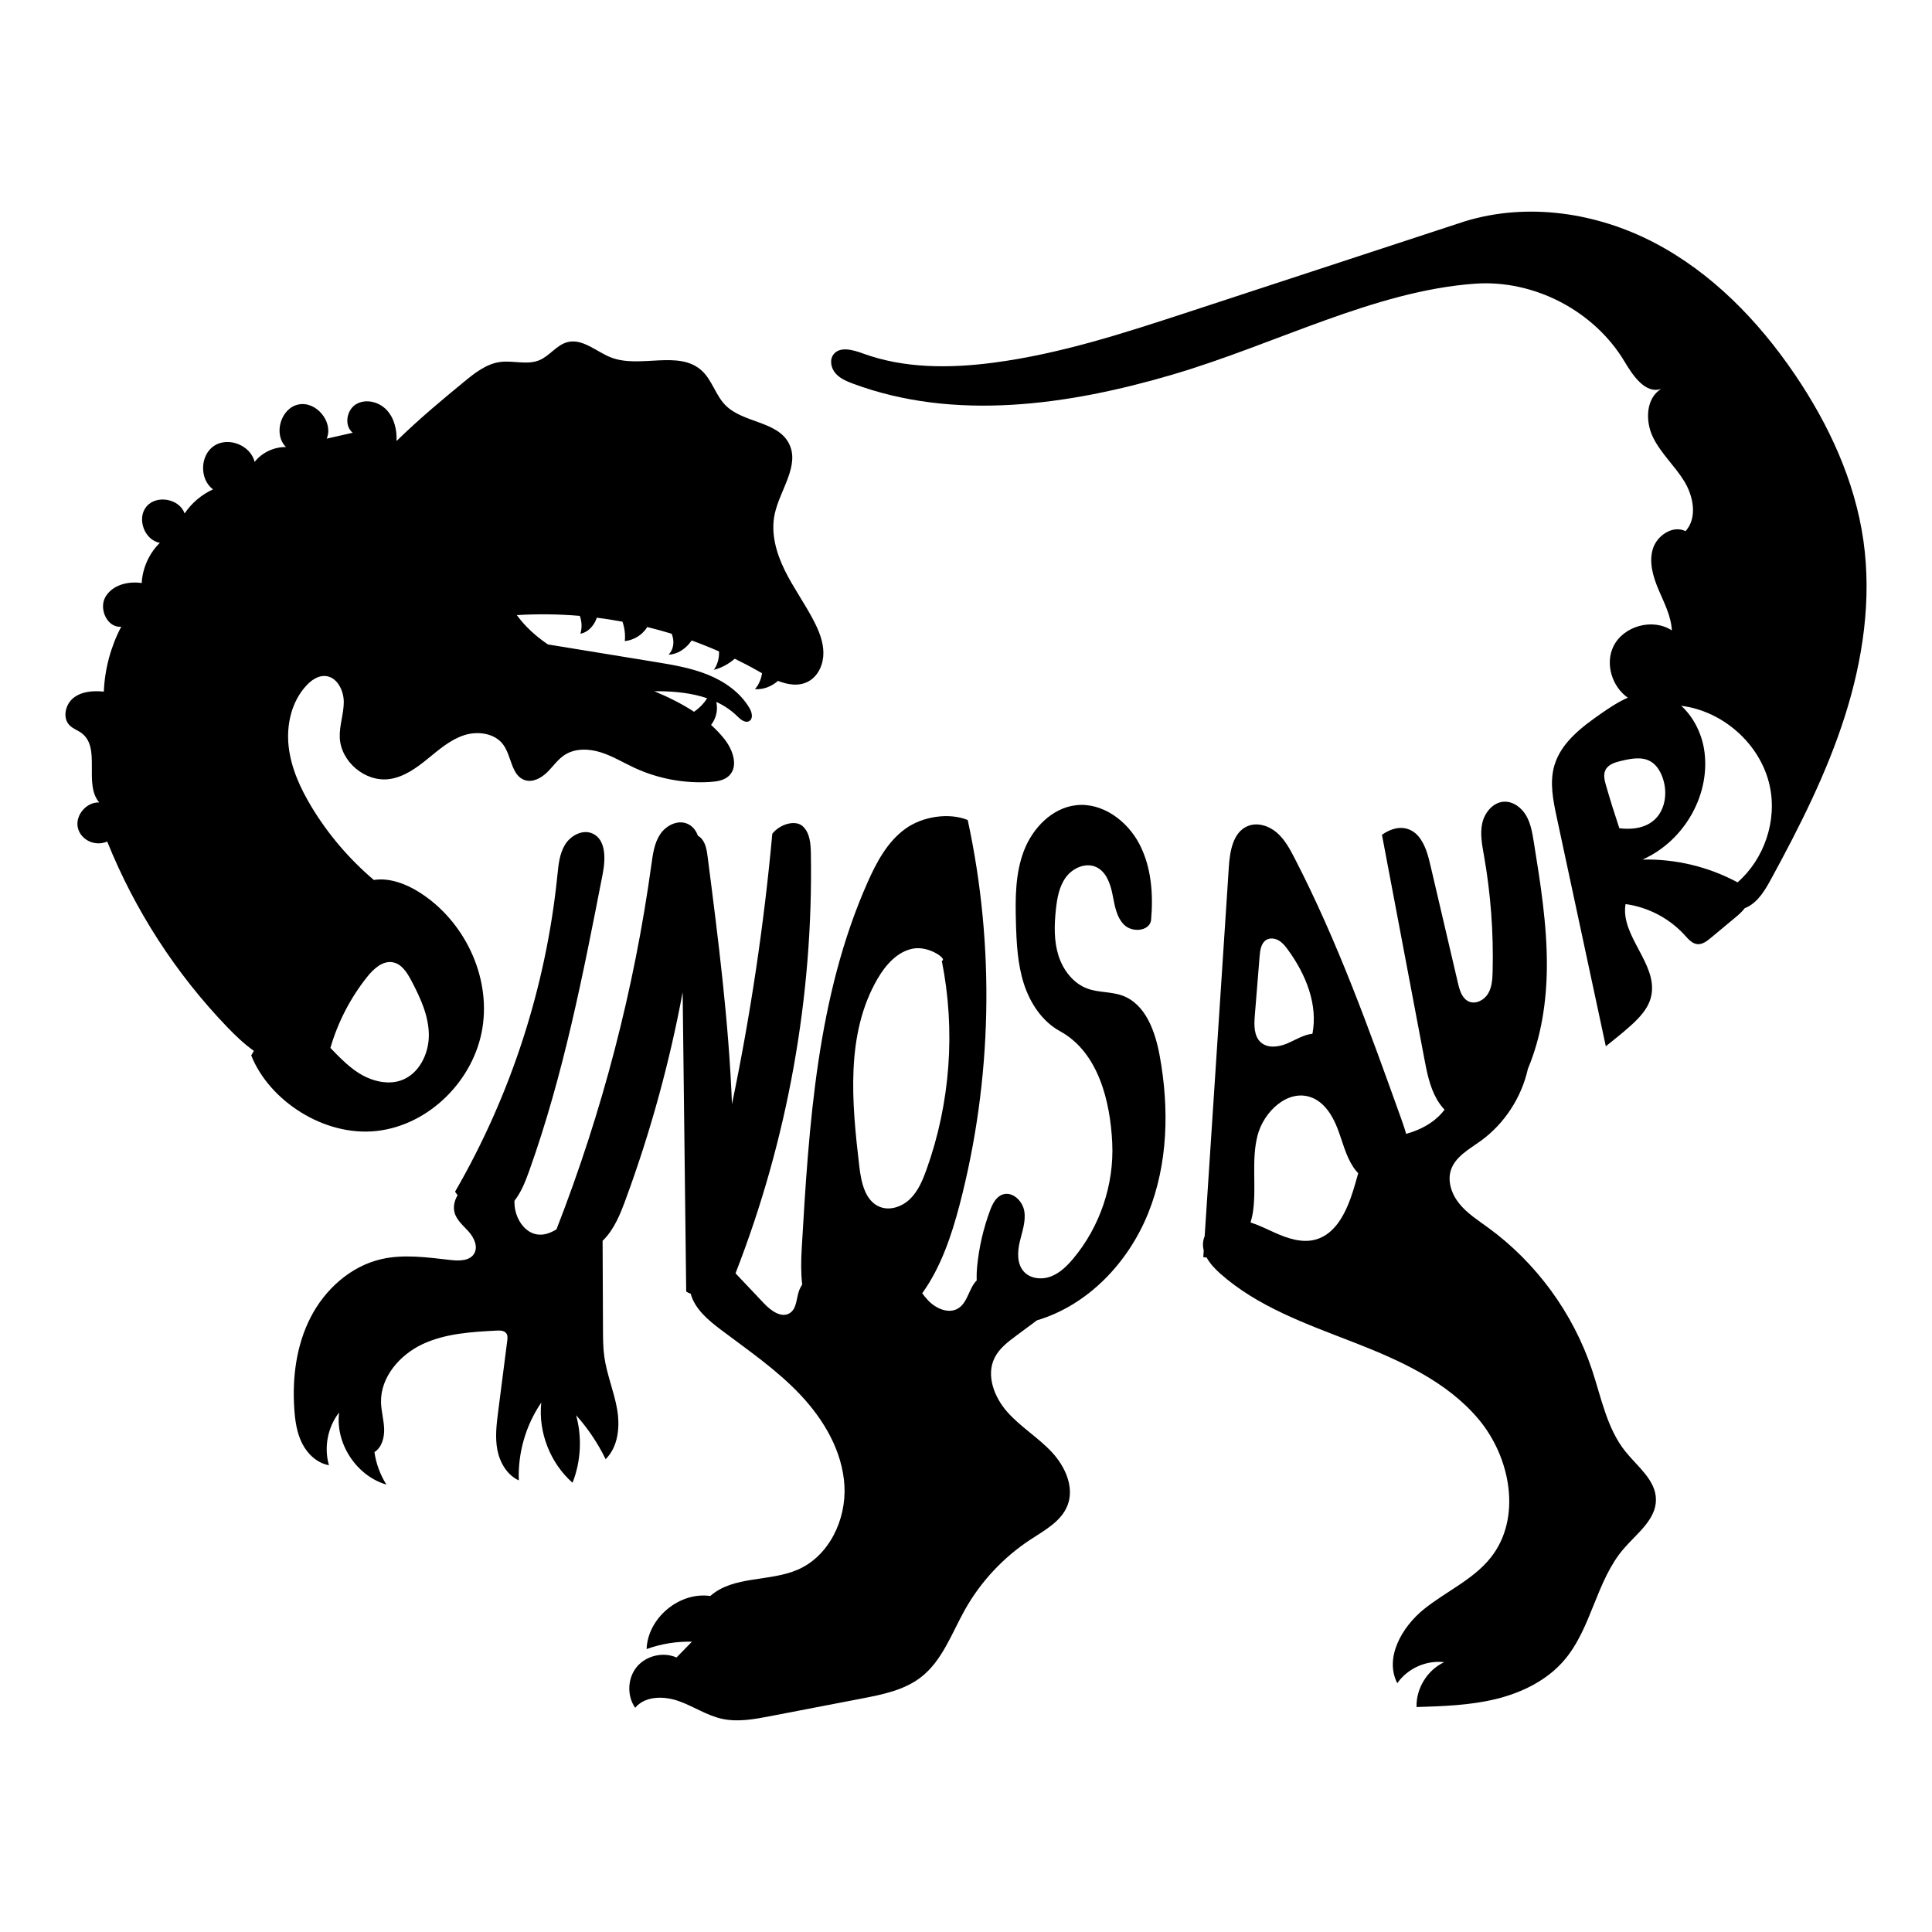 <?xml version="1.0" encoding="utf-8"?>
<!-- Generator: Adobe Illustrator 27.0.1, SVG Export Plug-In . SVG Version: 6.00 Build 0)  -->
<svg version="1.1" id="Layer_1" xmlns="http://www.w3.org/2000/svg" xmlns:xlink="http://www.w3.org/1999/xlink" x="0px" y="0px"
	 viewBox="0 0 714 714" style="enable-background:new 0 0 714 714;" xml:space="preserve">
<g>
	<path d="M139.153,417.972c19.414-2.129,35.995-18.728,39.128-38.005
		c3.133-19.277-6.762-39.744-23.266-50.186
		c-5.013-3.172-11.165-5.482-16.854-4.571
		c-9.033-7.676-16.846-16.792-22.978-26.937
		c-4.175-6.907-7.633-14.437-8.514-22.46s1.092-16.626,6.61-22.516
		c1.812-1.935,4.219-3.626,6.866-3.479c4.356,0.242,6.915,5.268,6.905,9.631
		s-1.631,8.621-1.49,12.982c0.291,9.027,9.434,16.728,18.38,15.479
		c5.322-0.743,9.896-4.052,14.066-7.442c4.17-3.389,8.331-7.049,13.434-8.732
		c5.103-1.683,11.506-0.811,14.618,3.569c3.036,4.274,2.938,11.396,7.928,13.008
		c2.898,0.936,6.011-0.758,8.194-2.882s3.918-4.753,6.468-6.419
		c3.839-2.508,8.895-2.37,13.275-1.012s8.333,3.796,12.491,5.728
		c8.735,4.059,18.498,5.883,28.109,5.252c2.465-0.162,5.105-0.566,6.887-2.276
		c3.617-3.472,1.435-9.637-1.679-13.566c-1.511-1.907-3.173-3.63-4.938-5.228
		c0.954-1.243,1.644-2.689,1.963-4.224c0.294-1.411,0.269-2.88-0.031-4.29
		c2.835,1.315,5.449,3.03,7.709,5.26c1.247,1.231,3.009,2.714,4.503,1.798
		c1.492-0.915,0.96-3.208,0.078-4.719c-3.407-5.836-9.265-9.922-15.535-12.442
		c-6.27-2.52-13.002-3.627-19.671-4.716
		c-13.105-2.142-26.21-4.283-39.316-6.425
		c-4.376-2.96-8.298-6.463-11.498-10.831c7.756-0.479,15.545-0.378,23.286,0.282
		c0.753,2.113,0.872,4.452,0.205,6.597c2.467-0.423,4.449-2.387,5.551-4.634
		c0.206-0.421,0.38-0.854,0.54-1.293c3.169,0.396,6.325,0.895,9.466,1.477
		c0.793,2.296,1.113,4.756,0.857,7.172c2.879-0.297,5.62-1.771,7.454-4.01
		c0.306-0.374,0.577-0.775,0.831-1.187c3.028,0.744,6.039,1.553,9.019,2.47
		c0.161,0.395,0.306,0.797,0.413,1.212c0.583,2.272,0.145,4.912-1.559,6.524
		c2.945-0.047,5.664-1.763,7.592-3.989c0.345-0.399,0.663-0.818,0.969-1.245
		c3.412,1.233,6.783,2.576,10.103,4.037c0.116,2.406-0.512,4.85-1.911,6.814
		c2.854-0.728,5.502-2.172,7.716-4.113c2.933,1.434,5.832,2.939,8.671,4.554
		c0.464,0.264,0.939,0.53,1.419,0.796c-0.29,2.164-1.176,4.249-2.611,5.897
		c3.097,0.22,6.185-0.993,8.493-3.058c3.921,1.516,7.944,2.108,11.474,0.076
		c3.545-2.04,5.346-6.337,5.326-10.427c-0.02-4.09-1.589-8.014-3.457-11.653
		c-3.298-6.427-7.588-12.311-10.785-18.789c-3.197-6.478-5.285-13.867-3.747-20.925
		c1.946-8.931,9.435-17.961,5.227-26.076c-4.282-8.26-16.923-7.473-23.453-14.1
		c-3.626-3.68-4.91-9.243-8.715-12.739c-8.508-7.819-22.754-0.726-33.536-4.883
		c-5.444-2.099-10.475-7.13-16.125-5.672c-4.008,1.035-6.551,5.075-10.369,6.673
		c-4.489,1.879-9.648,0.022-14.473,0.656c-5.176,0.681-9.498,4.135-13.525,7.456
		c-8.049,6.638-16.097,13.277-24.794,21.75c0.183-4.134-0.841-8.501-3.686-11.507
		s-7.756-4.217-11.292-2.068c-3.537,2.15-4.449,7.927-1.231,10.529
		c-3.197,0.725-6.394,1.45-9.591,2.176c2.557-6.19-3.89-13.981-10.449-12.626
		c-6.559,1.354-9.394,11.061-4.594,15.732c-4.434-0.072-8.853,2.016-11.613,5.487
		c-1.438-6.126-9.708-9.414-14.96-5.947c-5.252,3.467-5.478,12.364-0.41,16.094
		c-4.224,1.935-7.897,5.053-10.491,8.908c-1.913-5.449-10.343-7-14.07-2.588
		c-3.727,4.412-0.787,12.464,4.905,13.439c-3.954,3.91-6.39,9.317-6.701,14.869
		c-5.046-0.777-10.916,0.73-13.429,5.175c-2.513,4.445,0.79,11.491,5.867,10.952
		c-3.879,7.395-6.093,15.658-6.43,24.002c-3.87-0.4-8.083-0.125-11.157,2.261
		c-3.073,2.385-4.235,7.459-1.482,10.208c1.248,1.246,3.019,1.806,4.431,2.863
		c7.294,5.465,0.625,18.646,6.493,25.62c-4.539-0.185-8.646,4.39-7.974,8.882
		c0.672,4.493,5.936,7.667,10.948,5.581c10.223,25.409,25.371,48.825,44.356,68.565
		c3.025,3.145,6.274,6.263,9.841,8.786c-0.329,0.556-0.658,1.112-0.987,1.667
		C99.479,406.768,119.739,420.101,139.153,417.972z M243.612,255.452
		c5.941,0.055,12.133,0.693,17.725,2.598c-1.251,1.972-2.919,3.679-4.852,4.995
		c-4.521-2.989-9.498-5.419-14.68-7.595
		C242.408,255.447,243.01,255.447,243.612,255.452z M122.106,387.271
		c2.761-9.529,7.408-18.507,13.593-26.264c2.402-3.011,5.785-6.112,9.562-5.358
		c3.218,0.642,5.197,3.811,6.73,6.712c3.308,6.259,6.415,12.924,6.495,20.003
		c0.08,7.079-3.665,14.666-10.367,16.946c-4.147,1.411-8.791,0.613-12.763-1.232
		S127.956,393.417,122.106,387.271z"/>
	<path d="M414.786,367.937c-4.123-1.5-8.754-1.069-12.876-2.571
		c-5.311-1.935-9.086-6.925-10.766-12.322c-1.679-5.397-1.526-11.19-0.936-16.811
		c0.444-4.23,1.2-8.619,3.724-12.043c2.524-3.424,7.306-5.532,11.171-3.755
		c3.713,1.707,5.241,6.118,6.041,10.126c0.8,4.007,1.412,8.395,4.336,11.249
		c2.925,2.854,9.089,2.418,9.903-1.587c0.865-9.524,0.208-19.608-4.281-28.248
		c-4.49-8.64-13.719-15.48-23.395-14.398
		c-8.921,0.998-16.078,8.446-19.295,16.826s-3.213,17.609-2.958,26.582
		c0.215,7.568,0.596,15.236,2.893,22.45s6.748,14.029,13.39,17.663
		c14.223,7.783,18.592,25.986,19.306,41.338
		c0.714,15.352-4.533,30.905-14.402,42.687c-2.297,2.743-4.945,5.361-8.292,6.624
		c-3.348,1.263-7.537,0.862-9.948-1.781c-2.598-2.847-2.425-7.239-1.547-10.992
		s2.31-7.544,1.694-11.348c-0.617-3.804-4.405-7.452-8.037-6.165
		c-2.475,0.877-3.761,3.551-4.672,6.014c-2.412,6.523-3.992,13.353-4.689,20.273
		c-0.178,1.772-0.262,3.622-0.195,5.462c-2.876,2.827-3.275,8.066-6.78,10.284
		c-3.51,2.222-8.26,0.147-11.128-2.859c-0.801-0.84-1.526-1.75-2.229-2.681
		c6.83-9.492,10.827-21.245,13.824-32.719
		c12.089-46.29,13.122-95.428,2.991-142.186
		c-6.699-2.745-16.518-1.5-23.111,3.294
		c-6.593,4.795-10.601,12.312-13.905,19.764
		c-18.708,42.186-21.656,89.413-24.335,135.483c-0.247,4.246-0.33,8.815,0.183,13.17
		c-0.503,0.737-0.919,1.547-1.224,2.445c-0.951,2.804-0.826,6.371-3.284,8.022
		c-3.101,2.083-7.054-0.832-9.621-3.546c-3.504-3.704-7.009-7.408-10.513-11.113
		c19.237-49.276,28.765-102.324,27.847-155.215
		c-0.063-3.611-0.366-7.656-3.071-10.048c-2.705-2.392-8.352-0.763-11.181,2.819
		c-3.063,33.556-8.046,66.935-14.905,99.925
		c-1.179-30.501-5.079-60.971-8.979-91.287c-0.296-2.3-0.638-4.717-2.045-6.559
		c-0.415-0.543-0.962-0.995-1.565-1.346c-0.734-1.983-1.964-3.612-3.96-4.453
		c-3.58-1.508-7.85,0.686-9.995,3.924c-2.145,3.238-2.691,7.242-3.221,11.089
		c-6.349,46.135-18.164,91.512-35.091,134.897
		c-1.98,1.215-4.1,2.086-6.385,1.967c-5.419-0.281-9.025-6.198-9.142-11.623
		c-0.006-0.295-0.006-0.597-0.004-0.9c2.501-3.19,4.074-7.189,5.458-11.063
		c12.691-35.526,19.946-72.721,27.157-109.75c1.067-5.478,1.283-12.71-3.834-14.937
		c-3.634-1.581-8.003,0.759-10.077,4.136c-2.074,3.377-2.445,7.489-2.845,11.431
		c-4.164,41.031-17.146,81.146-37.812,116.836c0.313,0.457,0.629,0.886,0.946,1.301
		c-1.164,1.948-1.717,4.25-1.129,6.413c0.781,2.875,3.301,4.863,5.273,7.095
		c1.973,2.232,3.501,5.554,1.952,8.099c-1.621,2.663-5.413,2.692-8.511,2.351
		c-8.62-0.949-17.43-2.283-25.875-0.314
		c-11.321,2.64-20.743,11.175-26.048,21.519c-5.305,10.344-6.807,22.319-6.012,33.917
		c0.3,4.373,0.942,8.82,2.937,12.723c1.995,3.903,5.546,7.219,9.864,7.972
		c-1.912-6.595-0.471-14.071,3.756-19.482
		c-1.442,11.469,6.385,23.402,17.479,26.65c-2.294-3.631-3.812-7.75-4.424-12.001
		c2.755-1.771,3.705-5.4,3.583-8.673s-1.078-6.475-1.152-9.75
		c-0.208-9.319,6.932-17.539,15.374-21.492c8.442-3.952,18.018-4.508,27.327-5
		c1.328-0.07,2.906-0.022,3.646,1.083c0.513,0.766,0.416,1.773,0.298,2.688
		c-1.113,8.681-2.226,17.363-3.338,26.044c-0.607,4.739-1.212,9.573-0.31,14.264
		s3.584,9.301,7.93,11.285c-0.392-10.135,2.562-20.373,8.292-28.742
		c-1.143,10.946,3.302,22.33,11.559,29.606c3.103-7.89,3.574-16.79,1.32-24.963
		c4.363,4.882,8.045,10.371,10.906,16.26c4.697-4.649,5.373-12.068,4.231-18.577
		c-1.142-6.509-3.786-12.699-4.706-19.243c-0.467-3.322-0.483-6.69-0.497-10.045
		c-0.048-10.953-0.095-21.905-0.143-32.858c0.134-0.128,0.272-0.251,0.401-0.383
		c3.984-4.062,6.149-9.526,8.115-14.865c9.164-24.876,16.209-50.53,21.068-76.591
		c0.438,36.87,0.875,73.74,1.313,110.61c0.559,0.362,1.109,0.61,1.652,0.799
		c1.568,5.693,6.523,9.817,11.277,13.394c10.1,7.599,20.626,14.794,29.296,23.992
		c8.67,9.198,15.475,20.798,16.242,33.415s-5.623,26.115-17.209,31.168
		c-10.446,4.556-23.83,2.182-32.357,9.744
		c-11.397-1.658-23.112,8.101-23.539,19.61
		c5.349-1.937,11.061-2.864,16.748-2.717c-1.897,1.944-3.794,3.889-5.691,5.833
		c-4.945-2.188-11.261-0.688-14.696,3.487c-3.435,4.176-3.687,10.663-0.586,15.093
		c3.702-4.417,10.604-4.403,16.042-2.492c5.438,1.91,10.342,5.298,15.967,6.554
		c5.89,1.314,12.018,0.174,17.945-0.968c11.285-2.174,22.57-4.347,33.856-6.521
		c7.663-1.476,15.639-3.089,21.808-7.869c7.904-6.124,11.346-16.2,16.24-24.92
		c5.827-10.382,14.176-19.337,24.125-25.877
		c5.312-3.492,11.473-6.758,13.789-12.678c2.661-6.802-0.932-14.567-5.947-19.878
		c-5.015-5.311-11.424-9.181-16.274-14.643
		c-4.85-5.462-7.971-13.551-4.698-20.081c1.729-3.448,4.935-5.875,8.032-8.174
		c2.531-1.879,5.062-3.758,7.593-5.637c18.859-5.599,33.748-21.321,41.106-39.571
		c7.377-18.296,7.803-38.835,4.257-58.241
		C426.93,381.154,423.373,371.06,414.786,367.937z M336.445,442.981
		c-2.922,2.906-7.442,4.562-11.273,3.046c-5.435-2.151-6.896-9.018-7.582-14.823
		c-2.784-23.541-5.201-48.999,6.726-69.485c3.005-5.162,7.379-10.151,13.264-11.174
		c5.885-1.023,12.786,4.083,10.472,4.533c5.145,25.606,3.166,52.604-5.659,77.186
		C341,436.142,339.367,440.076,336.445,442.981z"/>
	<path d="M688.649,199.763c-3.155-22.143-12.831-42.977-25.403-61.476
		c-13.452-19.795-30.656-37.509-51.87-48.59
		c-21.214-11.081-46.724-15.028-70.024-7.897
		c-33.876,11.113-67.752,22.227-101.628,33.34
		c-23.753,7.793-47.676,15.624-72.461,18.883
		c-16.215,2.132-33.108,2.21-48.46-3.428c-3.655-1.342-8.513-2.683-10.816,0.457
		c-1.492,2.035-0.842,5.057,0.823,6.953c1.665,1.896,4.092,2.914,6.457,3.793
		c37.433,13.922,79.356,7.986,117.681-3.247
		c38.326-11.232,74.879-31.054,112.182-33.711
		c21.808-1.554,44.042,10.036,55.256,28.804
		c3.145,5.262,7.736,12.049,13.542,10.083c-5.692,3.41-5.953,11.881-3.05,17.848
		c2.903,5.966,8.032,10.547,11.514,16.195c3.482,5.648,4.968,13.6,0.53,18.533
		c-4.681-2.35-10.597,1.583-12.102,6.6c-1.505,5.017,0.156,10.41,2.213,15.227
		c2.058,4.817,4.568,9.624,4.825,14.855c-7.042-4.643-17.873-1.691-21.585,5.883
		c-3.166,6.459-0.49,14.935,5.314,18.982c-3.41,1.457-6.634,3.605-9.691,5.724
		c-7.336,5.084-15.085,10.924-17.508,19.514c-1.74,6.171-0.403,12.741,0.941,19.01
		c6.042,28.188,12.083,56.375,18.124,84.562c10.136-8.079,15.707-12.599,16.869-18.999
		c2.119-11.676-11.546-21.843-9.572-33.544
		c8.342,1.128,16.241,5.283,21.897,11.518c1.305,1.439,2.705,3.1,4.639,3.283
		c1.859,0.176,3.511-1.091,4.947-2.286c3.18-2.648,6.361-5.296,9.541-7.945
		c1.056-0.879,2.154-1.922,3.032-3.058c0.301-0.109,0.596-0.232,0.881-0.375
		c4.197-2.103,6.708-6.449,8.952-10.572c10.502-19.294,20.471-39.01,27.142-59.94
		C688.454,243.815,691.747,221.51,688.649,199.763z M598.453,306.091
		c-1.754-5.247-3.399-10.531-4.935-15.846c-0.539-1.865-1.049-3.939-0.191-5.68
		c1.035-2.1,3.599-2.852,5.878-3.386c3.582-0.84,7.57-1.629,10.763,0.201
		c2.106,1.207,3.491,3.39,4.347,5.661c1.638,4.346,1.534,9.456-0.856,13.438
		S606.236,307.019,598.453,306.091z M642.138,326.088
		c-10.717-5.775-22.948-8.713-35.12-8.421
		c15.829-7.034,25.512-24.717,22.697-41.089
		c-1.013-5.892-4.03-11.785-8.398-15.738c15.467,1.902,29.288,14.168,32.678,29.438
		C656.879,303.261,652.01,317.467,642.138,326.088z"/>
	<path d="M588.324,506.158c-6.976-20.917-20.618-39.554-38.447-52.526
		c-3.673-2.673-7.574-5.162-10.461-8.67c-2.887-3.508-4.63-8.351-3.173-12.654
		c1.656-4.892,6.706-7.591,10.897-10.61c8.836-6.365,15.157-16.09,17.522-26.708
		c4.974-11.844,6.929-24.919,7.005-37.817c0.09-15.452-2.378-30.792-4.839-46.047
		c-0.542-3.358-1.114-6.803-2.827-9.742s-4.848-5.303-8.244-5.097
		c-4.017,0.244-7.094,4.008-7.966,7.936c-0.873,3.928-0.063,8.008,0.635,11.971
		c2.49,14.118,3.562,28.486,3.198,42.817c-0.072,2.81-0.235,5.751-1.668,8.169
		c-1.433,2.419-4.551,4.078-7.125,2.946c-2.484-1.092-3.385-4.092-4.003-6.734
		c-3.363-14.383-6.726-28.767-10.089-43.15
		c-0.924-3.952-1.927-8.065-4.542-11.169c-2.616-3.103-7.369-4.812-13.478-0.569
		c5.203,27.495,10.406,54.989,15.608,82.484
		c0.99,5.234,2.02,10.577,4.648,15.21c0.793,1.399,1.766,2.726,2.879,3.911
		c-2.445,3.268-5.949,5.731-9.722,7.359c-1.458,0.629-2.958,1.137-4.48,1.574
		c-0.535-1.968-1.215-3.911-1.901-5.823c-11.697-32.627-23.442-65.366-39.358-96.155
		c-1.77-3.424-3.658-6.908-6.591-9.41s-7.173-3.84-10.729-2.35
		c-5.396,2.261-6.557,9.254-6.939,15.092c-2.978,45.487-5.955,90.974-8.933,136.461
		c-0.25,0.585-0.433,1.204-0.532,1.858c-0.176,1.16-0.091,2.291,0.189,3.385
		c-0.055,0.834-0.109,1.669-0.164,2.503c0.419,0.06,0.828,0.099,1.232,0.128
		c1.204,2.198,3.059,4.185,4.94,5.86c13.791,12.282,31.712,18.612,48.925,25.302
		c17.213,6.691,34.848,14.497,46.694,28.664
		c11.846,14.167,15.951,36.48,4.515,50.98
		c-6.498,8.24-16.642,12.594-24.806,19.187
		c-8.165,6.592-14.619,18.004-9.806,27.328c3.792-5.465,10.725-8.573,17.327-7.768
		c-6.23,2.904-10.421,9.712-10.207,16.582c9.806-0.308,19.695-0.627,29.229-2.941
		c9.534-2.315,18.811-6.804,25.223-14.229
		c10.287-11.912,11.873-29.524,22.172-41.426
		c4.854-5.61,11.923-10.72,11.845-18.138c-0.074-7.14-6.766-12.084-11.24-17.649
		C593.85,527.916,591.802,516.587,588.324,506.158z M463.724,375.421
		c0.598-7.376,1.197-14.751,1.795-22.127c0.184-2.263,0.588-4.888,2.568-5.999
		c1.396-0.783,3.199-0.501,4.571,0.325c1.372,0.826,2.393,2.115,3.336,3.409
		c6.765,9.282,11.078,20.335,9.042,31.01c-3.356,0.351-6.29,2.312-9.402,3.616
		s-7.037,1.837-9.594-0.364C463.375,382.998,463.44,378.925,463.724,375.421z
		 M500.124,439.882c-2.386,7.63-6.231,16.114-13.942,18.226
		c-5.011,1.373-10.314-0.417-15.055-2.545c-2.951-1.325-5.912-2.808-8.979-3.787
		c0.47-1.516,0.805-3.066,0.998-4.594c1.151-9.109-0.683-18.536,1.566-27.438
		s11.215-17.375,19.833-14.208c4.857,1.784,7.875,6.644,9.741,11.47
		c1.867,4.826,3.001,10.015,5.855,14.331c0.526,0.795,1.135,1.555,1.81,2.258
		C501.33,435.736,500.742,437.904,500.124,439.882z"/>
</g>
</svg>
